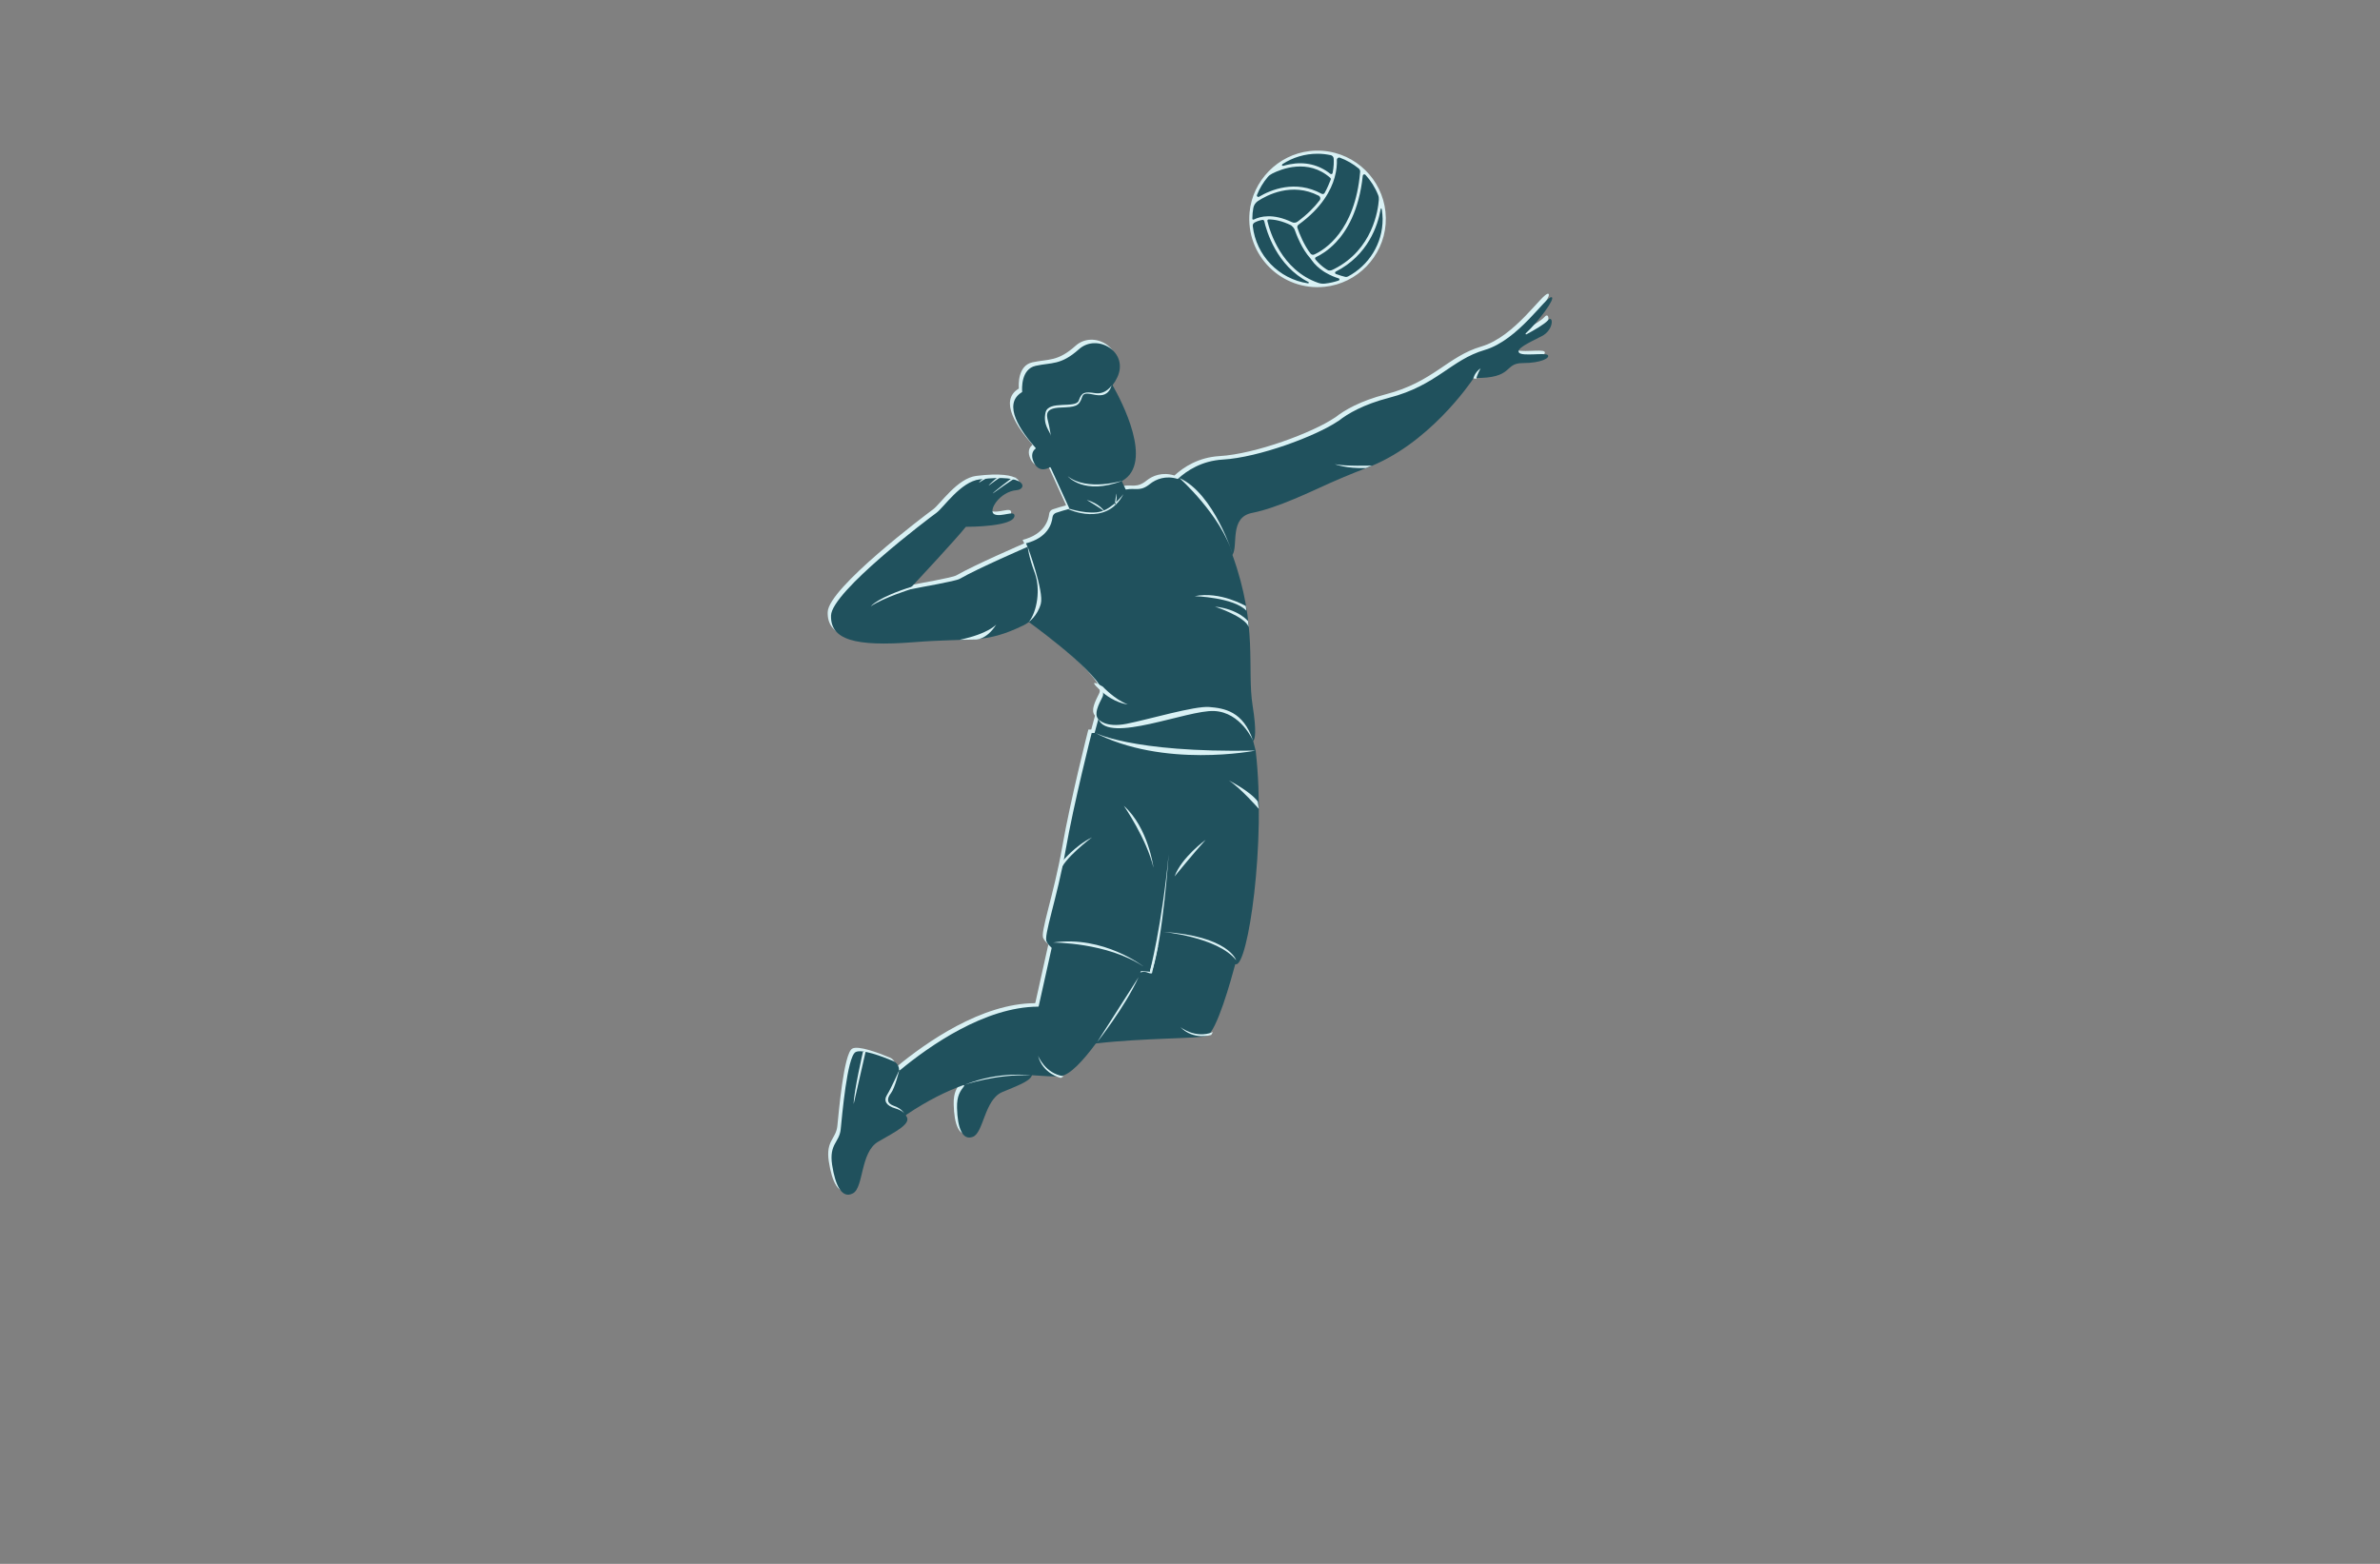 <?xml version="1.0" encoding="utf-8"?>
<!-- Generator: Adobe Illustrator 27.8.1, SVG Export Plug-In . SVG Version: 6.00 Build 0)  -->
<svg version="1.1" xmlns="http://www.w3.org/2000/svg" xmlns:xlink="http://www.w3.org/1999/xlink" x="0px" y="0px"
	 viewBox="0 0 350 230" style="enable-background:new 0 0 350 230;" xml:space="preserve">
<rect x="0" y="0" width="350" height="230" fill="#808080" stroke="none"/>
<style type="text/css">
	.st0{fill:#0071BC;}
	.st1{fill:#F3FFFF;}
	.st2{fill:#FFEDC5;}
	.st3{fill:#F9F8D2;}
	.st4{fill:#D2FCE5;}
	.st5{fill:#FCEE21;}
	.st6{fill:#D9FCFC;}
	.st7{fill:#D6FCDE;}
	.st8{fill:#005652;}
	.st9{fill:#F6FFE3;}
	.st10{fill:#D9F4F3;}
	.st11{fill:#FFE7D2;}
	.st12{fill:#E1FEFF;}
	.st13{fill:#000037;}
	.st14{fill:#F9F6DC;}
	.st15{fill:#BFF6F7;}
	.st16{fill:#FFFFD9;}
	.st17{fill:#F5FFE6;}
	.st18{fill:#493117;}
	.st19{fill:#FFFDE6;}
	.st20{fill:#FFFCE3;}
	.st21{fill:#FF9D00;}
	.st22{fill:url(#SVGID_1_);}
	.st23{opacity:0.22;fill:url(#SVGID_00000026841612612623053520000004123136112022812559_);}
	.st24{fill:#FFC200;}
	.st25{fill:#778718;}
	.st26{fill:#E0B017;}
	.st27{fill:#664407;}
	.st28{fill:#9E690A;}
	.st29{fill:#7F1105;}
	.st30{fill:#191933;}
	.st31{fill:#FCEBD4;}
	.st32{fill:#E3DFD6;}
	.st33{fill:#FFB000;}
	.st34{fill:#AA210E;}
	.st35{fill:#FFF0A6;}
	.st36{fill:#FFDA00;}
	.st37{fill:#F4F4F4;}
	.st38{fill:#DC5C28;}
	.st39{fill:#FF8440;}
	.st40{fill:#C45224;}
	.st41{fill:#2C4369;}
	.st42{fill:#2A72DB;}
	.st43{fill:#C65500;}
	.st44{fill:#C15746;}
	.st45{fill:#FF8C00;}
	.st46{fill:#FFEA2C;}
	.st47{fill:#F7FF57;}
	.st48{fill:#FFFFFF;}
	.st49{fill:#D64949;}
	.st50{fill:#353535;}
	.st51{fill:#FFC783;}
	.st52{fill:#3F7F91;}
	.st53{fill:#25BDE5;}
	.st54{fill:#8CDD00;}
	.st55{fill:#D1FF88;}
	.st56{fill:#333333;}
	.st57{fill:#FF9000;}
	.st58{fill:#A1A813;}
	.st59{fill:#B3C40E;}
	.st60{fill:#CACE72;}
	.st61{fill:url(#SVGID_00000039100483108136718850000012450519729773922222_);}
	.st62{fill:#93E800;}
	.st63{fill:#3CB7D3;}
	.st64{fill:#FF7631;}
	.st65{fill:#E6873C;}
	.st66{fill:#30657F;}
	.st67{fill:#FF7A40;}
	.st68{fill:#FFAD4A;}
	.st69{fill:#BC8E3B;}
	.st70{fill:#E2E2E2;}
	.st71{fill:#F2B844;}
	.st72{fill:#AF3838;}
	.st73{fill:#17B5C1;}
	.st74{fill:#A88643;}
	.st75{fill-rule:evenodd;clip-rule:evenodd;fill:#DD7928;}
	.st76{fill:#E6E7E8;stroke:#CFCFCF;stroke-width:0.106;}
	.st77{fill-rule:evenodd;clip-rule:evenodd;fill:#204F7A;}
	.st78{fill-rule:evenodd;clip-rule:evenodd;fill:#50A4FF;}
	.st79{fill:#002649;}
	.st80{fill:#00134F;}
	.st81{fill:#665200;}
	.st82{fill:#002349;}
	.st83{fill:#FF914D;}
	.st84{fill:#AC1929;}
	.st85{fill:#004AAD;}
	.st86{fill:#BE1C2D;}
	.st87{fill:#242424;}
	.st88{fill:#F1A75A;}
	.st89{fill-rule:evenodd;clip-rule:evenodd;}
	.st90{fill-rule:evenodd;clip-rule:evenodd;fill:#007177;}
	.st91{fill-rule:evenodd;clip-rule:evenodd;fill:#242424;}
	.st92{fill:#F9951C;}
	.st93{fill:#84123B;}
	.st94{fill:#FFB908;}
	.st95{fill:#393536;}
	.st96{fill:#093F00;}
	.st97{fill:#333300;}
	.st98{fill:#C8D7FF;}
	.st99{fill:#426BD1;}
	.st100{fill:#0036D2;}
	.st101{fill:url(#SVGID_00000052091096447337363910000001799613657049175950_);}
	.st102{fill:url(#SVGID_00000158747080464445808550000004264693070263349416_);}
	.st103{fill:#72C000;}
	.st104{fill:#FFEBD7;}
	.st105{fill:#FF7F00;}
	.st106{fill:#121212;}
	.st107{fill:url(#CUSTOM-group_00000028283917921062561430000012376154530301887886_);}
	.st108{fill:url(#CUSTOM-group_00000011021445659035387320000012286203868629066138_);}
	.st109{fill:#D9E021;}
	.st110{fill:#F9BF28;}
	.st111{fill:#2F5469;}
	.st112{fill:#0F263E;}
	.st113{fill:#FEFEFE;}
	.st114{fill:url(#SVGID_00000093884682478281945440000009327046980986266799_);}
	.st115{fill:url(#SVGID_00000148646461950969827780000015036577679166651534_);}
	.st116{fill:url(#SVGID_00000005959404336698651560000014842266914333913490_);}
	.st117{fill:#603813;}
	.st118{fill:#1B1464;}
	.st119{fill:#20515D;}
	.st120{fill:#005DE5;}
	.st121{fill:#D9F1F4;}
	.st122{fill:url(#SVGID_00000162328020047457062970000007542414668533409685_);}
	.st123{fill:#F5F5F5;stroke:#F5F5F5;stroke-miterlimit:10;}
	.st124{fill:#000003;stroke:#F5F5F5;stroke-width:2;stroke-linecap:round;stroke-linejoin:round;stroke-miterlimit:10;}
	.st125{fill:none;stroke:#F5F5F5;stroke-linecap:round;stroke-linejoin:round;stroke-miterlimit:10;}
	.st126{fill:#72C000;stroke:#72C000;stroke-width:0.5;stroke-linecap:round;stroke-linejoin:round;stroke-miterlimit:10;}
	.st127{fill:#72C000;stroke:#72C000;stroke-linecap:round;stroke-linejoin:round;stroke-miterlimit:10;}
	.st128{fill:#000003;stroke:#72C000;stroke-linecap:round;stroke-linejoin:round;stroke-miterlimit:10;}
	.st129{fill:#72C000;stroke:#72C000;stroke-width:0.25;stroke-miterlimit:10;}
	.st130{fill:#F5B507;}
	.st131{fill:#E39514;}
	.st132{fill:#023A4C;}
	.st133{fill:#4F0000;}
	.st134{fill:url(#SVGID_00000009586973928126314370000008260293913540734122_);}
	.st135{fill:url(#SVGID_00000080175915651155680350000006215386197312587158_);}
	.st136{fill-rule:evenodd;clip-rule:evenodd;fill:#FFCA01;}
	.st137{opacity:0.1;}
	.st138{opacity:0.3;}
	.st139{fill:url(#SVGID_00000146473331504526098280000008227826118858835124_);}
	.st140{fill:none;stroke:#000000;stroke-miterlimit:10;}
	.st141{fill:url(#SVGID_00000152951465985313375170000018273935756990272702_);}
	.st142{fill:url(#SVGID_00000140703961181568981950000011776601760139469954_);}
	.st143{fill:#39B54A;}
	.st144{fill:#1B5AA8;}
	.st145{fill:#123958;}
	.st146{fill:#91CC00;}
</style>
<g id="Layer_1">
</g>
<g id="Layer_12">
</g>
<g id="Layer_13">
</g>
<g id="Layer_14">
</g>
<g id="Layer_15">
</g>
<g id="Layer_11">
</g>
<g id="Layer_8">
</g>
<g id="Layer_10">
</g>
<g id="Layer_9">
</g>
<g id="Layer_2">
</g>
<g id="Layer_3">
</g>
<g id="Layer_4">
</g>
<g id="Layer_5">
</g>
<g id="Layer_6">
</g>
<g id="Layer_7">
	<g id="OBJECTS">
		<path class="st121" d="M226.2,48.95c1.91-0.95,1.74-3.25,0.95-2.35c-0.5,0.57-2.07,1.47-3.16,2.06c-0.09,0.05-0.18-0.07-0.1-0.15
			c1.76-1.6,4.47-5.21,3.78-5.31c-0.85-0.12-4.85,6.3-9.82,7.76c-4.97,1.45-7.03,5.21-14.06,7.03c-3.78,0.98-6.09,2.34-7.42,3.39
			c-0.03,0.02-0.06,0.03-0.09,0.05c-3.18,2.16-11.61,5.34-16.95,5.65c-3.09,0.18-5.28,1.63-6.58,2.82
			c-0.02,0.02-0.05,0.03-0.08,0.02c-1.72-0.53-3.16,0.03-4.05,0.75c-1.46,1.18-2.14,0.54-3.49,0.81c-0.04,0.01-0.08-0.01-0.1-0.05
			l-0.52-1.11c-0.02-0.04,0-0.09,0.04-0.11c4.67-2.67-0.12-11.77-1.41-14.03c-0.02-0.03-0.01-0.07,0.01-0.09
			c0.24-0.3,0.46-0.66,0.67-1.11c1.75-3.74-2.97-6.52-5.64-4.13c-2.67,2.39-4,1.92-6.36,2.44c-2.18,0.48-2.02,3.38-1.99,3.8
			c0,0.03-0.01,0.06-0.04,0.08c-2.95,1.79-0.12,5.8,2.01,8.19c0.04,0.04,0.03,0.1-0.02,0.13c-0.45,0.33-0.69,1.03-0.24,1.99
			c0.84,1.79,2.4,0.71,2.4,0.71s0.03,0.04,0.1,0.11l2.71,5.93c0.02,0.05,0,0.11-0.06,0.12c-0.54,0.14-1.16,0.32-1.87,0.56
			c-0.29,0.1-0.5,0.36-0.53,0.66c-0.1,0.94-0.7,3.01-3.9,3.83c0,0,0.09,0.19,0.23,0.52c-0.33,0.14-7.31,3.17-9.98,4.7
			c-0.64,0.37-5.58,1.18-7.18,1.53c-0.09,0.02-0.14-0.08-0.08-0.15c1.13-1.22,6.78-7.28,8.14-9c0.02-0.02,0.04-0.03,0.06-0.03
			c0.57,0,7.02-0.03,7.12-1.61c0.05-0.9-1.98,0.25-2.97-0.24c-0.98-0.49,0.8-3.34,3.28-3.54c1.56-0.13,1.67-2.47-5.43-1.59
			c-2.79,0.34-5.29,4.14-6.37,4.93s-15.4,11.57-15.49,15.1c-0.1,3.53,3.43,4.61,12.16,3.92s10.39,0.29,16.08-2.45
			c0.3-0.14,0.56-0.3,0.8-0.48c0.03-0.02,0.07-0.02,0.1,0c1.68,1.22,11.88,8.78,10.8,10.93c-0.65,1.3-1.27,2.53-0.66,3.28
			c0.02,0.02,0.02,0.05,0.02,0.08l-0.54,1.99l-0.43,0.01c0,0-2.61,10.24-3.84,17.26c-1.22,7-3.34,12.79-2.76,13.44
			c0,0.01,0.01,0.01,0.01,0.02c0.02,0.06,0.16,0.38,0.67,0.83c0.02,0.02,0.04,0.06,0.03,0.09l-1.9,8.53
			c-0.01,0.04-0.04,0.07-0.09,0.07c-7.81,0.03-15.98,5.77-20.31,9.35c-0.06,0.05-0.14,0.01-0.14-0.07c0-0.54-0.33-1.06-0.86-1.28
			c-1.69-0.71-4.67-1.82-5.54-1.31c-1.24,0.73-1.98,9.44-2.18,11.37c-0.2,1.93-1.72,2.12-1.26,5.2c0.47,3.08,1.47,5.06,3.07,4.19
			c1.59-0.86,1.06-6.04,3.69-7.58c2.48-1.45,5.07-2.67,4.11-3.82c-0.03-0.04-0.03-0.1,0.02-0.14c3.15-2.11,5.94-3.49,8.42-4.37
			c0.08-0.03,0.15,0.07,0.1,0.14c-0.52,0.7-1.09,1.37-1.04,3.22c0.07,2.9,0.77,4.85,2.34,4.24c1.57-0.61,1.69-5.46,4.3-6.57
			c2-0.85,4.05-1.56,4.35-2.42c0.01-0.04,0.05-0.06,0.09-0.06c1.74,0.09,3.13,0.26,4.21,0.11c1.33-0.18,3.21-2.2,5.1-4.75
			c0.01-0.02,0.04-0.03,0.06-0.04c6.96-0.81,15.19-0.7,16.27-1.11c1.45-0.56,3.58-8.24,4.18-10.49c0.01-0.05,0.06-0.06,0.1-0.05
			c1.75,0.38,4.49-17.78,2.92-31.39c0,0,0-0.01,0-0.01l-0.36-1.38c-0.01-0.03,0-0.06,0.02-0.08c0.22-0.25,0.51-1.25-0.12-5.22
			c-0.84-5.33,0.81-11.64-2.95-22.08c-0.01-0.02-0.01-0.05,0.01-0.07c0.85-1.4-0.5-5.5,2.89-6.15c3.7-0.72,8.73-3.18,11.5-4.42
			c2.77-1.23,5.23-2.16,5.23-2.16c9.16-3.38,15.37-12.55,15.82-13.22c0.02-0.03,0.05-0.04,0.08-0.04c5.88,0.1,4.33-2.19,7.13-2.19
			c2.8,0,4.09-0.79,3.7-1.18c-0.39-0.39-3.7,0.22-4.21-0.34C222.39,50.8,224.29,49.9,226.2,48.95z M167.19,142.51
			c0.21-0.37-0.02,0.05,0.13-0.2c0.36,0.03,0.73,0.05,1.11,0.08c0.13,0.02,0.17,0.04,0.17,0.04l1.09-3.77c0.07,0.03,0.03-0.03,0.1,0
			c0.03,0.01,0.04-0.33,0.07-0.32l-0.93,4.25c-0.01,0.04-0.04,0.07-0.09,0.07C168.33,142.68,168.13,142.24,167.19,142.51z"/>
		<path class="st119" d="M226.69,49.46c1.91-0.95,1.74-3.25,0.95-2.35c-0.5,0.57-2.07,1.47-3.16,2.06c-0.09,0.05-0.18-0.07-0.1-0.15
			c1.76-1.6,4.47-5.21,3.78-5.31c-0.85-0.12-4.85,6.3-9.82,7.76c-4.97,1.45-7.03,5.21-14.06,7.03c-3.78,0.98-6.09,2.34-7.42,3.39
			c-0.03,0.02-0.06,0.03-0.09,0.05c-3.18,2.16-11.61,5.34-16.95,5.65c-3.09,0.18-5.28,1.63-6.58,2.82
			c-0.02,0.02-0.05,0.03-0.08,0.02c-1.72-0.53-3.16,0.03-4.05,0.75c-1.46,1.18-2.14,0.54-3.49,0.81c-0.04,0.01-0.08-0.01-0.1-0.05
			L165,70.83c-0.02-0.04,0-0.09,0.04-0.11c4.67-2.67-0.12-11.77-1.41-14.03c-0.02-0.03-0.01-0.07,0.01-0.09
			c0.24-0.3,0.46-0.66,0.67-1.11c1.75-3.74-2.97-6.52-5.64-4.13s-4,1.92-6.36,2.44c-2.18,0.48-2.02,3.38-1.99,3.8
			c0,0.03-0.01,0.06-0.04,0.08c-2.95,1.79-0.12,5.8,2.01,8.19c0.04,0.04,0.03,0.1-0.02,0.13c-0.45,0.33-0.69,1.03-0.24,1.99
			c0.84,1.79,2.4,0.71,2.4,0.71s0.03,0.04,0.1,0.11l2.71,5.93c0.02,0.05,0,0.11-0.06,0.12c-0.54,0.14-1.16,0.32-1.87,0.56
			c-0.29,0.1-0.5,0.36-0.53,0.66c-0.1,0.94-0.7,3.01-3.9,3.83c0,0,0.09,0.19,0.23,0.52c-0.33,0.14-7.31,3.17-9.98,4.7
			c-0.64,0.37-5.58,1.18-7.18,1.53c-0.09,0.02-0.14-0.08-0.08-0.15c1.13-1.22,6.78-7.28,8.14-9c0.02-0.02,0.04-0.03,0.06-0.03
			c0.57,0,7.02-0.03,7.12-1.61c0.05-0.9-1.98,0.25-2.97-0.24c-0.98-0.49,0.8-3.34,3.28-3.54c1.56-0.13,1.67-2.47-5.43-1.59
			c-2.79,0.34-5.29,4.14-6.37,4.93c-1.08,0.78-15.4,11.57-15.49,15.1c-0.1,3.53,3.43,4.61,12.16,3.92
			c8.72-0.69,10.39,0.29,16.08-2.45c0.3-0.14,0.56-0.3,0.8-0.48c0.03-0.02,0.07-0.02,0.1,0c1.68,1.22,11.88,8.78,10.8,10.93
			c-0.65,1.3-1.27,2.53-0.66,3.28c0.02,0.02,0.02,0.05,0.02,0.08l-0.54,1.99l-0.43,0.01c0,0-2.61,10.24-3.84,17.26
			c-1.22,7-3.34,12.79-2.76,13.44c0,0.01,0.01,0.01,0.01,0.02c0.02,0.06,0.16,0.38,0.67,0.83c0.02,0.02,0.04,0.06,0.03,0.09
			l-1.9,8.53c-0.01,0.04-0.04,0.07-0.09,0.07c-7.81,0.03-15.98,5.77-20.31,9.35c-0.06,0.05-0.14,0.01-0.14-0.07
			c0-0.54-0.33-1.06-0.86-1.28c-1.69-0.71-4.67-1.82-5.54-1.31c-1.24,0.73-1.98,9.44-2.18,11.37c-0.2,1.93-1.72,2.12-1.26,5.2
			c0.47,3.08,1.47,5.06,3.07,4.19c1.59-0.86,1.06-6.04,3.69-7.58c2.48-1.45,5.07-2.67,4.11-3.82c-0.03-0.04-0.03-0.1,0.02-0.14
			c3.15-2.11,5.94-3.49,8.42-4.37c0.08-0.03,0.15,0.07,0.1,0.14c-0.52,0.7-1.09,1.37-1.04,3.22c0.07,2.9,0.77,4.85,2.34,4.24
			c1.57-0.61,1.69-5.46,4.3-6.57c2-0.85,4.05-1.56,4.35-2.42c0.01-0.04,0.05-0.06,0.09-0.06c1.74,0.09,3.13,0.26,4.21,0.11
			c1.33-0.18,3.21-2.2,5.1-4.75c0.01-0.02,0.04-0.03,0.06-0.04c6.96-0.81,15.19-0.7,16.27-1.11c1.45-0.56,3.58-8.24,4.18-10.49
			c0.01-0.05,0.06-0.06,0.1-0.05c1.75,0.38,4.49-17.78,2.92-31.39c0,0,0-0.01,0-0.01l-0.36-1.38c-0.01-0.03,0-0.06,0.02-0.08
			c0.22-0.25,0.51-1.25-0.12-5.22c-0.84-5.33,0.81-11.64-2.95-22.08c-0.01-0.02-0.01-0.05,0.01-0.07c0.85-1.4-0.5-5.5,2.89-6.15
			c3.7-0.72,8.73-3.18,11.5-4.42c2.77-1.23,5.23-2.16,5.23-2.16c9.16-3.38,15.37-12.55,15.82-13.22c0.02-0.03,0.05-0.04,0.08-0.04
			c5.88,0.1,4.33-2.19,7.13-2.19c2.8,0,4.09-0.79,3.7-1.18s-3.7,0.22-4.21-0.34C222.88,51.31,224.78,50.42,226.69,49.46z
			 M167.68,143.02c0.21-0.37-0.02,0.05,0.13-0.2c0.36,0.03,0.73,0.05,1.11,0.08c0.13,0.02,0.17,0.04,0.17,0.04l1.09-3.77
			c0.07,0.03,0.03-0.03,0.1,0c0.03,0.01,0.04-0.33,0.07-0.32l-0.93,4.25c-0.01,0.04-0.04,0.07-0.09,0.07
			C168.82,143.2,168.62,142.75,167.68,143.02z"/>
		<path class="st119" d="M203.51,32.13c0-1.25-0.24-2.43-0.67-3.53c-0.03-0.07-0.06-0.15-0.09-0.22c-0.06-0.14-0.12-0.27-0.18-0.4
			c-0.03-0.07-0.07-0.14-0.11-0.21c-0.22-0.43-0.46-0.84-0.74-1.23c-0.06-0.08-0.11-0.16-0.17-0.24c-0.08-0.1-0.16-0.2-0.24-0.3
			c-0.07-0.09-0.14-0.17-0.21-0.25c-0.08-0.09-0.15-0.18-0.24-0.27c-0.14-0.15-0.29-0.3-0.44-0.45c-0.07-0.06-0.14-0.12-0.21-0.19
			c-0.11-0.1-0.21-0.19-0.33-0.28c-0.08-0.06-0.16-0.12-0.23-0.18c-0.09-0.07-0.17-0.13-0.26-0.19c-0.02-0.01-0.03-0.02-0.05-0.03
			c-0.02-0.01-0.03-0.02-0.05-0.03c-0.07-0.05-0.14-0.1-0.22-0.15c-0.05-0.04-0.11-0.07-0.17-0.1c-0.02-0.01-0.04-0.03-0.07-0.04
			c-0.03-0.02-0.06-0.04-0.1-0.06c0,0,0,0,0-0.01c-0.05-0.03-0.1-0.05-0.15-0.08c-0.04-0.02-0.08-0.05-0.12-0.07
			c-0.03-0.01-0.05-0.03-0.08-0.04c-0.02-0.01-0.04-0.02-0.06-0.03c-0.1-0.05-0.19-0.1-0.29-0.15c-0.05-0.03-0.1-0.05-0.15-0.08
			c-0.02-0.01-0.05-0.02-0.07-0.03c-0.04-0.02-0.09-0.04-0.13-0.06c-0.07-0.03-0.14-0.06-0.21-0.09c-0.04-0.02-0.08-0.03-0.12-0.05
			c-0.05-0.02-0.11-0.04-0.16-0.06c-0.1-0.04-0.2-0.08-0.31-0.11c-0.03-0.01-0.05-0.02-0.08-0.03c-0.07-0.02-0.14-0.04-0.2-0.06
			c-0.11-0.03-0.21-0.07-0.32-0.1c-0.02,0-0.03-0.01-0.05-0.01c0,0,0,0,0,0c-0.8-0.21-1.65-0.33-2.52-0.33
			c-2.85,0-5.41,1.23-7.19,3.18c-0.01,0.01-0.02,0.01-0.03,0.02c-0.06,0.06-0.1,0.13-0.16,0.19c-0.09,0.1-0.18,0.21-0.26,0.32
			c-0.1,0.13-0.2,0.26-0.3,0.4c-0.08,0.11-0.16,0.22-0.23,0.34c-0.09,0.14-0.18,0.29-0.26,0.43c-0.07,0.12-0.14,0.24-0.2,0.36
			c-0.08,0.15-0.15,0.31-0.22,0.46c-0.06,0.12-0.11,0.24-0.17,0.37c-0.07,0.16-0.12,0.33-0.18,0.5c-0.03,0.09-0.07,0.17-0.1,0.26h0
			c0,0,0,0.01,0,0.01c-0.01,0.03-0.02,0.07-0.03,0.11c-0.03,0.1-0.05,0.19-0.08,0.29c-0.02,0.06-0.04,0.12-0.05,0.19c0,0,0,0,0,0
			c0,0.01-0.01,0.03-0.01,0.04c-0.02,0.07-0.03,0.15-0.05,0.22c-0.01,0.06-0.03,0.11-0.04,0.17c-0.01,0.04-0.02,0.08-0.02,0.12
			c-0.01,0.05-0.02,0.1-0.03,0.16c-0.02,0.09-0.03,0.19-0.04,0.28c-0.01,0.09-0.03,0.19-0.04,0.28c0,0.04-0.01,0.07-0.01,0.11
			c0,0.04,0,0.07-0.01,0.11c0,0.06-0.01,0.11-0.01,0.17c-0.02,0.23-0.03,0.45-0.03,0.69c0,0.22,0.01,0.43,0.02,0.65
			c0,0,0.01,0,0.01-0.01c0.33,5.09,4.55,9.11,9.72,9.11c0.15,0,0.29-0.01,0.44-0.01l0,0c0,0,0,0,0,0c0.17-0.01,0.34-0.02,0.5-0.04
			c0.02,0,0.04,0,0.06-0.01c0.15-0.02,0.31-0.04,0.46-0.06c0.03,0,0.06-0.01,0.1-0.01c0.14-0.02,0.28-0.05,0.42-0.08
			c0.05-0.01,0.09-0.02,0.14-0.03c0.13-0.03,0.25-0.06,0.38-0.09c0.06-0.02,0.12-0.03,0.17-0.05c0.11-0.03,0.22-0.06,0.33-0.1
			c0.07-0.02,0.15-0.05,0.22-0.08c0.09-0.03,0.19-0.07,0.28-0.1c0.1-0.04,0.19-0.08,0.29-0.12c0.07-0.03,0.14-0.06,0.21-0.09
			c0.05-0.02,0.1-0.05,0.15-0.07c0,0,0,0,0.01,0c0.05-0.02,0.1-0.05,0.14-0.07c0.06-0.03,0.13-0.06,0.19-0.09c0,0,0,0,0,0
			C201.37,39.16,203.51,35.9,203.51,32.13z"/>
		<path class="st121" d="M196.37,22.5c-0.02-0.01-0.05-0.02-0.08-0.02c-1.17-0.31-2.41-0.41-3.7-0.26
			c-4.66,0.53-8.39,4.34-8.83,9.01c-0.59,6.32,4.71,11.6,11.04,10.95c4.78-0.49,8.61-4.42,8.97-9.22
			C204.14,28,200.88,23.72,196.37,22.5z M200.8,25.71c0.79,0.86,1.43,1.87,1.87,2.98c0.09,0.22,0.12,0.45,0.1,0.69
			c-0.11,1.52-0.9,7.31-6.56,10.18l0,0c-0.01,0.01-0.03,0.01-0.04,0.02c-0.1,0.05-0.21,0.1-0.32,0.15
			c-0.21,0.07-0.39,0.07-0.53,0.03c-0.09-0.05-0.18-0.1-0.27-0.16c0,0,0,0,0,0c-0.07-0.05-0.15-0.1-0.22-0.15
			c-0.38-0.26-0.86-0.67-1.38-1.28c-0.1-0.12-0.06-0.3,0.08-0.36c0.65-0.3,1.77-0.94,2.92-2.16c1.54-1.62,3.42-4.63,3.96-9.82
			C200.44,25.65,200.67,25.57,200.8,25.71z M196.6,23.52c-0.01-0.23,0.22-0.41,0.44-0.33c1.02,0.37,1.95,0.92,2.77,1.59
			c0.15,0.12,0.23,0.32,0.21,0.51c-0.74,8.72-5.28,11.48-6.75,12.14c-0.19,0.09-0.41,0.03-0.54-0.13c-0.97-1.24-1.65-2.96-1.93-3.77
			c-0.06-0.18,0-0.37,0.15-0.48c3.47-2.5,4.81-5.13,5.31-6.92C196.57,25.05,196.62,24.14,196.6,23.52z M193.76,22.61
			c0.67,0,1.32,0.08,1.94,0.21c0.23,0.05,0.41,0.25,0.43,0.49c0.03,0.47,0.03,1.22-0.16,2.14c-0.03,0.15-0.21,0.21-0.34,0.11
			c-1.68-1.34-3.74-1.83-6-1.39c-0.32,0.06-0.63,0.14-0.91,0.22c-0.12,0-0.32-0.05-0.11-0.26
			C190.09,23.17,191.86,22.61,193.76,22.61z M184.85,28.67c0.38-0.96,0.92-1.85,1.58-2.63c0.18-0.22,0.41-0.38,0.66-0.51
			c1.29-0.66,5.26-2.27,8.53,0.62c0.08,0.07,0.11,0.18,0.07,0.28c-0.15,0.38-0.54,1.35-0.9,1.96c-0.09,0.15-0.28,0.19-0.43,0.11
			c-3.87-2.12-7.51-0.57-9.21,0.44C184.97,29.04,184.77,28.86,184.85,28.67z M184.17,32.11c0-0.51,0.05-1.01,0.14-1.5
			c0.07-0.42,0.31-0.79,0.66-1.03c1.34-0.88,5-2.83,8.95-0.8c0.25,0.13,0.32,0.44,0.16,0.66c-0.77,1.02-1.83,2.1-3.28,3.17
			c-0.24,0.17-0.56,0.19-0.82,0.06c-2.81-1.34-4.69-0.83-5.55-0.4C184.21,32.36,184.16,32.26,184.17,32.11z M192.35,41.67
			c-4.28-0.63-7.64-4.1-8.12-8.43c-0.02-0.21,0.08-0.41,0.27-0.51c0.24-0.13,0.62-0.3,1.14-0.39c0.13-0.02,0.25,0.06,0.28,0.19
			c0.32,1.4,1.81,6.58,6.5,8.95C192.52,41.53,192.47,41.69,192.35,41.67z M196.86,41.26c-0.64,0.22-1.32,0.37-2.01,0.45
			c-0.34,0.04-0.68,0-1-0.11c-5.41-1.89-7.1-7.54-7.47-9.09c-0.03-0.12,0.06-0.24,0.19-0.24c0.87,0,1.97,0.22,3.29,0.86
			c0.13,0.1,0.34,0.29,0.5,0.57c0.32,0.92,1.13,2.96,2.33,4.28c0.06,0.08,0.12,0.16,0.18,0.24c0.01,0.01,0.01,0.02,0.02,0.04
			c0.48,0.67,1.07,1.19,1.68,1.6c0.03,0.02,0.06,0.04,0.09,0.06c0.06,0.04,0.12,0.08,0.19,0.12c0.05,0.03,0.09,0.06,0.14,0.08
			c0.68,0.4,1.35,0.66,1.87,0.82C197.03,40.98,197.02,41.2,196.86,41.26z M198.24,40.66c-0.14,0.07-0.29,0.09-0.44,0.05
			c-0.28-0.07-0.79-0.2-1.35-0.42c-0.15-0.06-0.16-0.27-0.02-0.34c4.76-2.42,6.19-6.78,6.61-9.19c0.03-0.11,0.09-0.23,0.17,0.05
			c0.06,0.43,0.12,1.01,0.12,1.39C203.34,35.86,201.27,39.05,198.24,40.66z"/>
		<path class="st121" d="M133.95,86.65c0,0-3.96,1.23-5.88,2.51c0,0,0.92-1.28,6.16-2.92L133.95,86.65z M146.52,91.83
			c0,0-1.08,1.35-5.4,2.27l2.27-0.04C143.4,94.07,145.05,94.19,146.52,91.83z M151.13,80.42c0,0,0.13,1.4,1.03,3.8
			c0.89,2.4,0.37,5.7-0.86,7.25c0,0,1.26-0.88,1.76-2.67C153.56,87.01,151.13,80.42,151.13,80.42z M162.17,100.98
			c0,0,1.77,1.91,3.68,2.62c0,0-1.98-0.14-4.1-2.12C159.63,99.49,162.17,100.98,162.17,100.98z M183.2,89.13
			c0,0-3.76-2.22-7.51-1.45c0,0,5.72,0.17,7.6,2.13L183.2,89.13z M183.54,91.35c0,0-1.45-1.79-4.87-2.13c0,0,4.44,1.45,4.95,2.99
			L183.54,91.35z M173.44,70.3c0,0,6.12,5.42,7.88,11.33C181.33,81.63,178.55,72.6,173.44,70.3z M201.76,68.47
			c0,0-3.95,0.13-5.46-0.2c0,0,1.7,0.67,4.57,0.56L201.76,68.47z M216.67,55.66c0,0,0.14-0.83,1.06-1.49c0,0-0.59,1.1-0.62,1.54
			L216.67,55.66z M161.55,105.78c0,0,0.94,1.3,4.13,0.67c3.18-0.63,10-2.65,12.15-2.47c2.15,0.18,5.01,0.58,6.45,4.98
			c0,0-1.78-4.21-5.73-4.39C174.6,104.39,162.99,109.41,161.55,105.78z M160.76,107.64c0,0,5.32,3.1,23.88,2.75
			C184.64,110.39,171.08,113.08,160.76,107.64z M146.84,70.07c0,0-1.43,1.19-1.45,1.35c0,0,1.78-1.35,2.09-1.4L146.84,70.07z
			 M148.83,70.29c0,0-2.82,2.13-2.84,2.29c0,0,3.17-2.29,3.48-2.33L148.83,70.29z M144.62,70.34c0,0-0.62,0.48-0.64,0.64
			c0,0,0.97-0.64,1.28-0.68L144.62,70.34z M165.1,70.69c0,0-5.21,1.61-8.08-0.65C157.02,70.04,159.38,72.93,165.1,70.69z
			 M159.82,73.53c0,0,2.1,1.26,2.63,1.71C162.45,75.23,161.71,74.05,159.82,73.53z M163.9,74.33c0,0,0.21-1.16,0.24-1.76
			C164.13,72.57,164.4,73.65,163.9,74.33z M163.48,56.68c0,0-0.85,1.37-2.42,1.14c-1.56-0.24-1.99-0.14-2.42,1.09
			c-0.43,1.23-4.45-0.09-4.88,1.75c-0.43,1.85,0.69,2.81,0.78,3.45c0,0-0.17-1.19-0.43-2.2c-0.26-1.01-0.35-1.88,1.85-1.97
			c2.2-0.09,2.72-0.14,3.19-1.59C159.62,56.89,162.51,59.66,163.48,56.68z M169.09,142.91c0,0,1.79-6.88,2.77-17.23
			c0,0-0.82,12.2-2.38,16.96L169.09,142.91z M154.83,138.62c0,0,7.98-0.04,13.33,3.53C168.17,142.15,162.33,137.54,154.83,138.62z
			 M181.79,141.22c0,0-1.07-3.57-10.88-4.18C170.91,137.04,179.03,137.77,181.79,141.22z M167.44,143.71l-6.11,9.58
			C161.33,153.29,165.4,148.18,167.44,143.71z M151.58,158.16c0,0-4.55-0.7-9.74,1.39C141.84,159.55,146.47,157.93,151.58,158.16z
			 M132.25,157.38c0,0-1.25,2.78-1.81,3.66c-0.56,0.89-0.04,1.61,1.21,1.97c1.25,0.36,1.4,0.87,1.4,0.87s-0.35-0.81-1.53-1.21
			c-1.18-0.4-1.11-1.12-0.49-1.91C131.63,159.97,132.25,157.38,132.25,157.38z M126.9,154.71c0,0-1.36,5.93-1.36,7.66l1.79-7.84
			L126.9,154.71z M165.27,118.51c0,0,3.36,4.86,4.36,9.1C169.63,127.6,168.88,121.74,165.27,118.51z M172.73,128.9
			c0,0,2.94-3.59,4.57-5.38C177.3,123.52,173.79,126.05,172.73,128.9z M185.12,118.96c0,0-2.63-3.02-4.41-4.18
			c0,0,3.1,1.55,4.26,3.1L185.12,118.96z M156.21,126.71c0,0,1.82-2.28,4.38-3.56c0,0-4.29,3.19-4.74,5.11L156.21,126.71z
			 M165.21,72.67c0,0-1.49,2.03-3.28,2.55c-1.79,0.52-4.63-0.39-4.63-0.39l-0.24,0.04C157.06,74.87,162.69,77.57,165.21,72.67z
			 M178.12,152.21c0,0-2.58,0.86-4.55-1.17c0,0,2.2,1.8,4.8,0.75L178.12,152.21z M156.01,158.53c0,0-2.67-0.55-3.36-3.29
			c0,0,1,2.66,3.78,3.05L156.01,158.53z"/>
	</g>
</g>
</svg>
